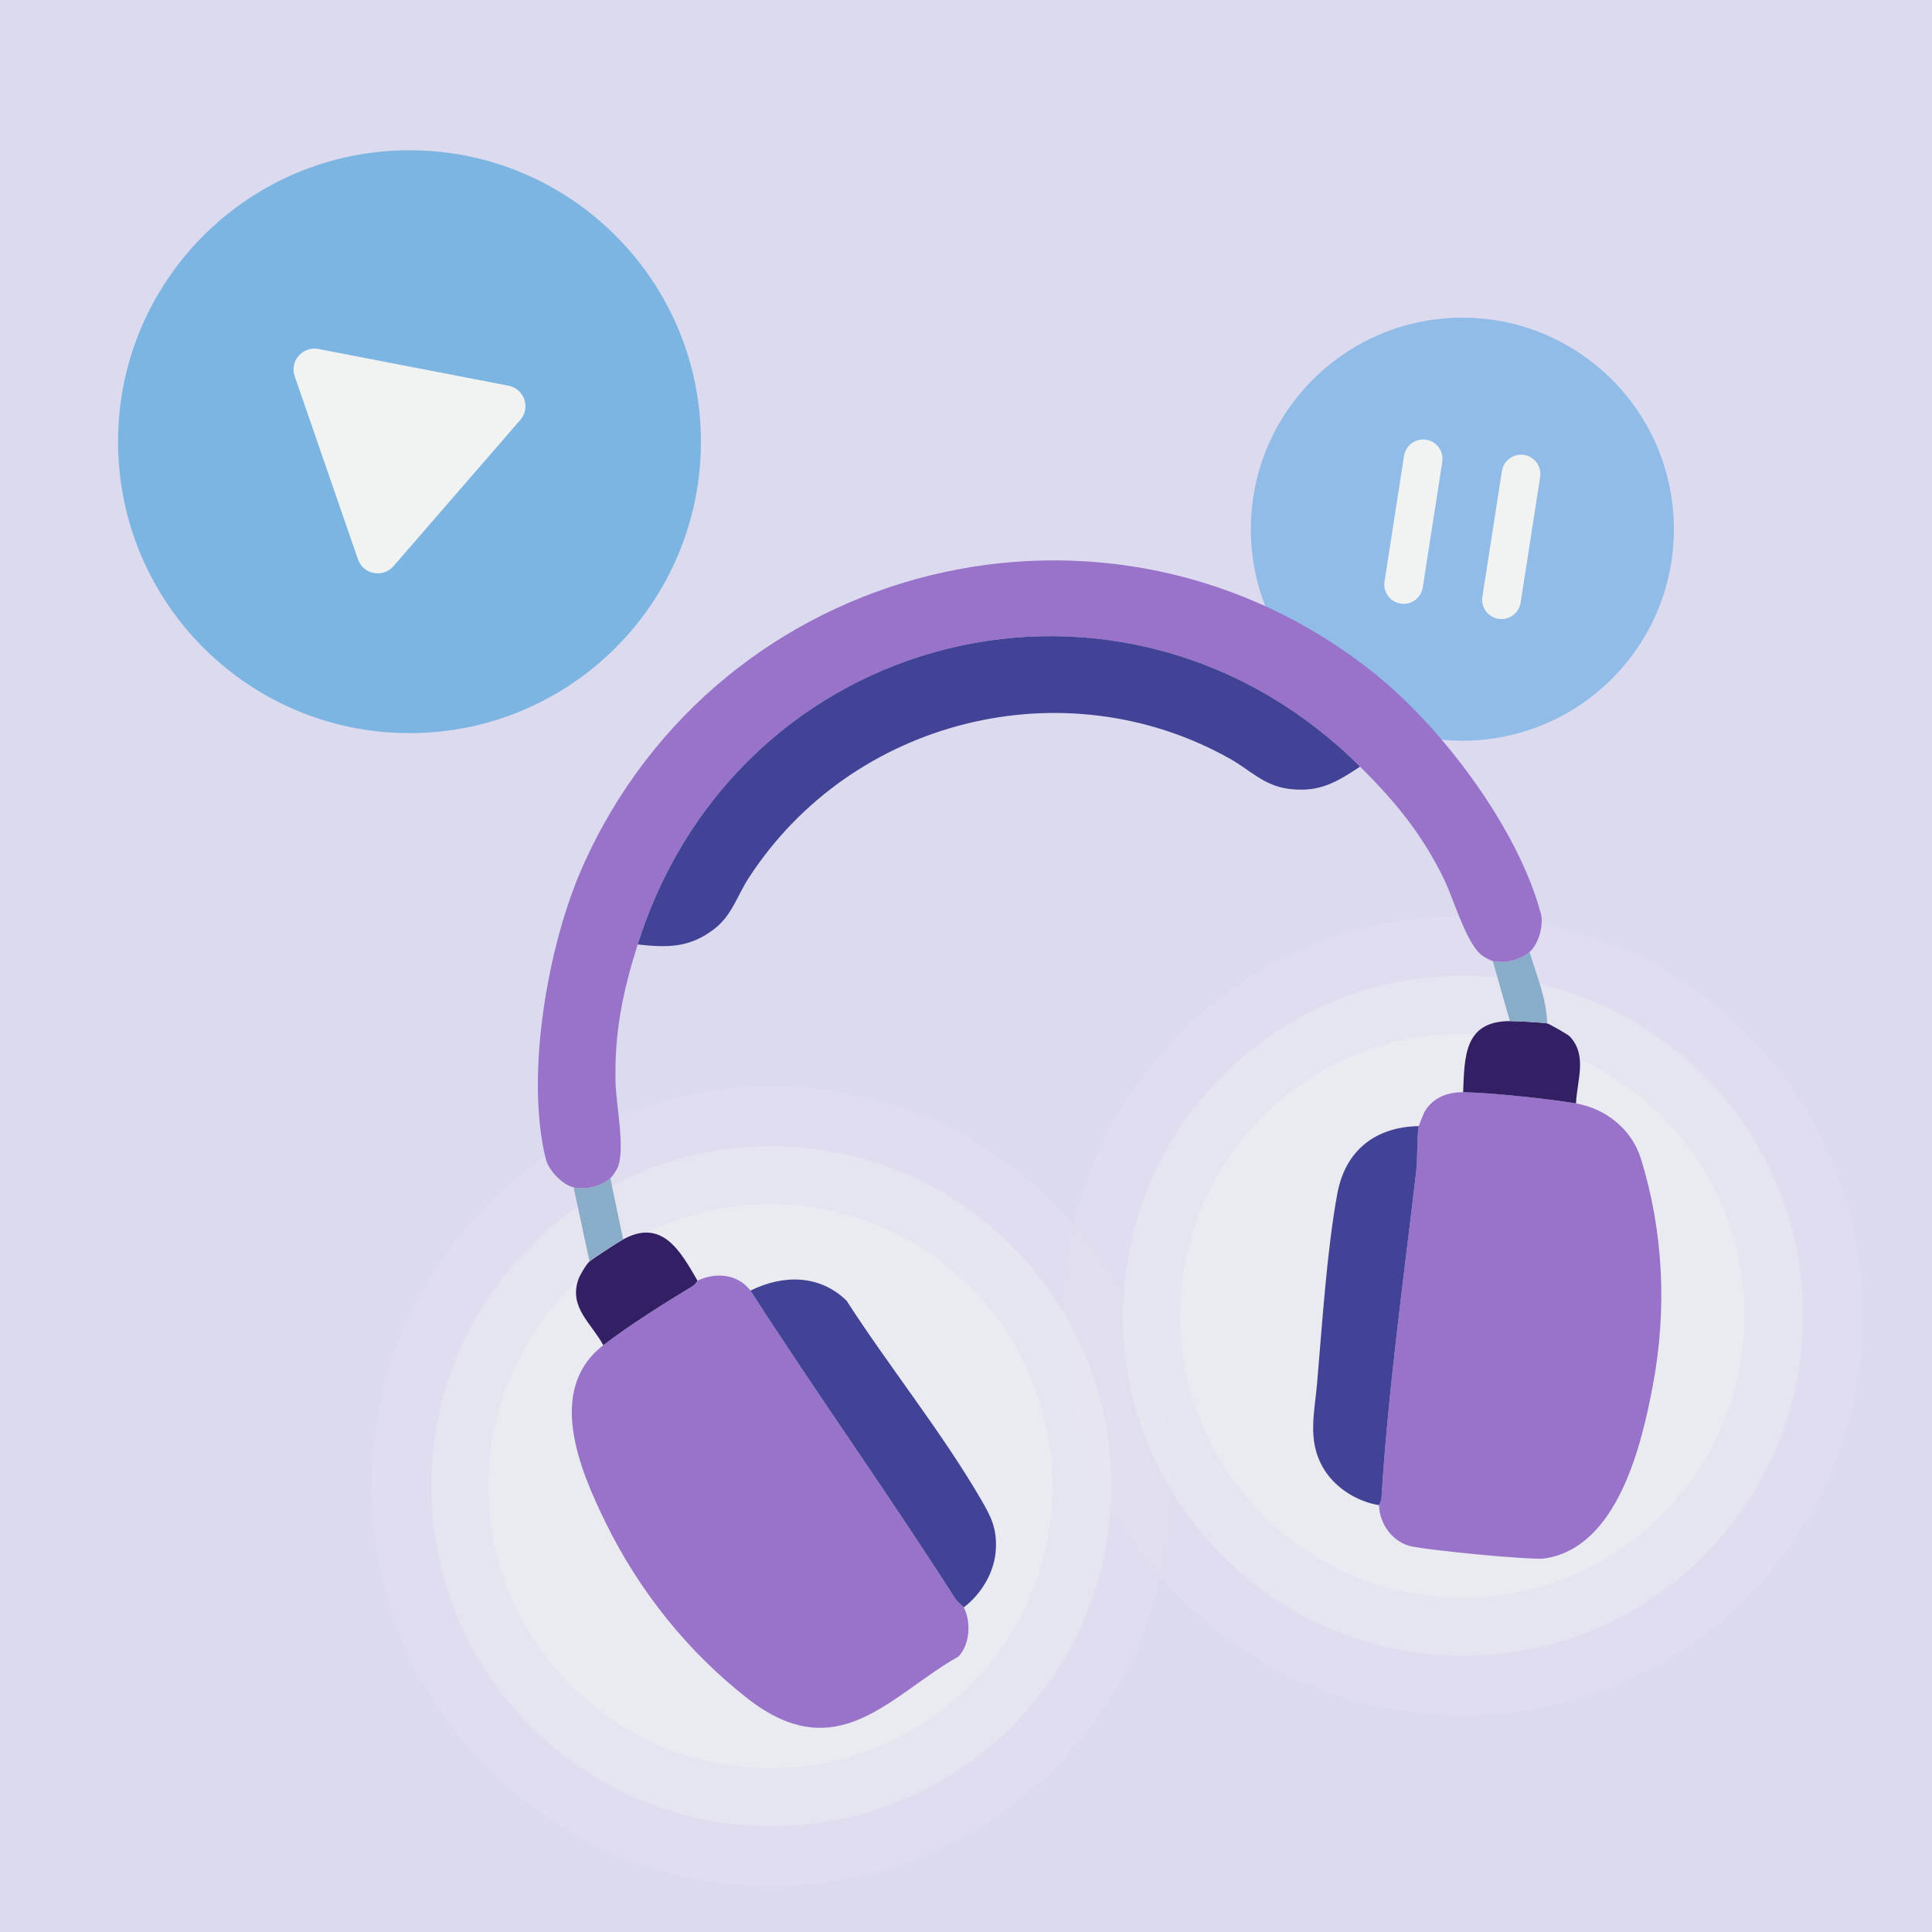 <svg width="180" height="180" viewBox="0 0 180 180" fill="none" xmlns="http://www.w3.org/2000/svg">
<g id="Listening" clip-path="url(#clip0_2675_17320)">
<path id="Vector" d="M180 0H0V180H180V0Z" fill="#DCDAEF"/>
<g id="Group">
<path id="Vector_2" d="M136.246 69.01C147.129 69.01 155.952 60.187 155.952 49.304C155.952 38.42 147.129 29.598 136.246 29.598C125.363 29.598 116.54 38.42 116.54 49.304C116.54 60.187 125.363 69.01 136.246 69.01Z" fill="#91BCE8"/>
<g id="Group_2">
<path id="Vector_3" d="M134.374 43.027C134.527 42.042 133.853 41.12 132.869 40.967C131.885 40.814 130.963 41.489 130.81 42.473L128.992 54.179C128.839 55.163 129.513 56.085 130.497 56.238C131.481 56.391 132.402 55.717 132.555 54.732L134.374 43.027Z" fill="#F1F2F2"/>
<path id="Vector_4" d="M143.492 44.444C143.645 43.459 142.971 42.537 141.987 42.384C141.003 42.231 140.082 42.906 139.929 43.89L138.11 55.596C137.958 56.58 138.631 57.502 139.615 57.655C140.599 57.808 141.521 57.134 141.674 56.149L143.492 44.444Z" fill="#F1F2F2"/>
</g>
</g>
<g id="Group_3" opacity="0.8">
<path id="Vector_5" opacity="0.2" d="M71.858 175.708C92.427 175.708 109.102 159.033 109.102 138.464C109.102 117.894 92.427 101.22 71.858 101.22C51.289 101.22 34.614 117.894 34.614 138.464C34.614 159.033 51.289 175.708 71.858 175.708Z" fill="#F1F2F2"/>
<path id="Vector_6" opacity="0.4" d="M71.858 170.14C89.352 170.14 103.534 155.958 103.534 138.464C103.534 120.97 89.352 106.788 71.858 106.788C54.364 106.788 40.182 120.97 40.182 138.464C40.182 155.958 54.364 170.14 71.858 170.14Z" fill="#F1F2F2"/>
<path id="Vector_7" opacity="0.8" d="M71.786 164.731C86.293 164.731 98.054 152.971 98.054 138.463C98.054 123.956 86.293 112.195 71.786 112.195C57.279 112.195 45.518 123.956 45.518 138.463C45.518 152.971 57.279 164.731 71.786 164.731Z" fill="#F1F2F2"/>
</g>
<g id="Group_4" opacity="0.8">
<path id="Vector_8" opacity="0.2" d="M136.318 159.82C156.887 159.82 173.562 143.145 173.562 122.576C173.562 102.007 156.887 85.332 136.318 85.332C115.749 85.332 99.074 102.007 99.074 122.576C99.074 143.145 115.749 159.82 136.318 159.82Z" fill="#F1F2F2"/>
<path id="Vector_9" opacity="0.4" d="M136.318 154.252C153.812 154.252 167.994 140.071 167.994 122.576C167.994 105.082 153.812 90.9 136.318 90.9C118.824 90.9 104.642 105.082 104.642 122.576C104.642 140.071 118.824 154.252 136.318 154.252Z" fill="#F1F2F2"/>
<path id="Vector_10" opacity="0.8" d="M136.246 148.844C150.753 148.844 162.514 137.083 162.514 122.576C162.514 108.068 150.753 96.308 136.246 96.308C121.739 96.308 109.978 108.068 109.978 122.576C109.978 137.083 121.739 148.844 136.246 148.844Z" fill="#F1F2F2"/>
</g>
<g id="Group_5">
<path id="Vector_11" d="M38.152 68.304C53.148 68.304 65.304 56.148 65.304 41.152C65.304 26.156 53.148 14 38.152 14C23.156 14 11 26.156 11 41.152C11 56.148 23.156 68.304 38.152 68.304Z" fill="#7DB5E2"/>
<path id="Vector_12" d="M47.376 35.936L29.666 32.514C28.194 32.23 26.968 33.644 27.458 35.06L33.35 52.108C33.84 53.524 35.678 53.88 36.66 52.748L48.478 39.122C49.46 37.99 48.848 36.22 47.376 35.936Z" fill="#F1F2F2"/>
</g>
<g id="Group_6">
<path id="Vector_13" d="M142.506 88.696C141.644 89.446 140.192 89.808 139.08 89.54C138.86 89.486 138.304 89.18 138.102 89.032C136.62 87.954 135.452 83.786 134.53 81.896C132.432 77.604 129.912 74.606 126.714 71.426C104.734 49.566 68.724 58.45 59.412 87.996C58.054 92.304 57.224 96.116 57.35 100.898C57.406 103.01 58.306 107.242 57.498 108.876C57.386 109.1 57.038 109.63 56.868 109.78C56.008 110.534 54.554 110.888 53.442 110.624C52.358 110.366 51.11 109.036 50.842 107.95C48.928 100.166 51.028 88.102 54.238 80.836C66.97 52.01 103.48 43.046 128.09 62.77C134.41 67.834 141.462 77.238 143.56 85.134C143.844 86.206 143.336 87.974 142.506 88.696Z" fill="#9873C9"/>
<path id="Vector_14" d="M69.916 120.244C76.13 129.9 82.818 139.264 89 148.942C89.204 149.26 89.76 149.7 89.792 149.76C90.488 151.102 90.376 153.226 89.286 154.342C82.97 157.896 78.072 164.826 69.652 158.248C64.06 153.88 59.524 148.194 56.408 141.824C54.016 136.932 50.844 129.482 56.208 125.328C58.54 123.522 61.978 121.356 64.538 119.812C64.768 119.674 64.956 119.334 64.986 119.32C66.654 118.502 68.764 118.69 69.916 120.244Z" fill="#9873C9"/>
<path id="Vector_15" d="M136.318 101.761C138.854 101.803 144.302 102.371 146.834 102.805C149.594 103.277 152.026 105.215 152.868 107.917C154.992 114.727 155.316 122.059 153.996 129.059C152.946 134.627 150.714 144.179 143.914 145.197C142.69 145.381 132.526 144.391 131.256 144.011C129.638 143.527 128.522 141.911 128.48 140.237C128.48 140.203 128.692 139.879 128.708 139.611C129.306 129.711 130.784 119.053 131.944 109.147C132.092 107.889 132.006 105.977 132.18 104.917C132.192 104.847 132.66 103.693 132.708 103.607C133.456 102.279 134.866 101.737 136.318 101.761Z" fill="#9873C9"/>
<path id="Vector_16" d="M126.714 71.426C124.448 72.924 122.882 73.854 120.06 73.494C117.756 73.202 116.468 71.74 114.564 70.674C99.138 62.032 79.342 66.986 69.746 81.812C68.664 83.484 68.198 85.284 66.536 86.558C64.218 88.334 62.174 88.292 59.414 87.994C68.726 58.448 104.736 49.566 126.716 71.424L126.714 71.426Z" fill="#424296"/>
<path id="Vector_17" d="M89.792 149.76C89.76 149.7 89.204 149.26 89 148.942C82.818 139.264 76.13 129.9 69.916 120.244C72.968 118.732 76.358 118.738 78.87 121.178C82.8 127.28 87.728 133.398 91.366 139.646C92.312 141.27 92.872 142.33 92.786 144.282C92.692 146.422 91.47 148.472 89.792 149.76Z" fill="#424296"/>
<path id="Vector_18" d="M132.18 104.916C132.004 105.976 132.09 107.888 131.944 109.146C130.786 119.052 129.306 129.71 128.708 139.61C128.692 139.878 128.48 140.202 128.48 140.236C126.336 139.866 124.272 138.56 123.202 136.63C121.814 134.128 122.468 131.638 122.704 128.938C123.178 123.488 123.62 116.482 124.594 111.216C125.33 107.232 128.076 104.996 132.182 104.916H132.18Z" fill="#424296"/>
<path id="Vector_19" d="M64.986 119.322C64.956 119.336 64.768 119.676 64.538 119.814C61.976 121.358 58.54 123.524 56.208 125.33C55.082 123.25 52.99 121.814 53.88 119.206C54.01 118.828 54.646 117.752 54.928 117.524C55.346 117.186 57.552 115.748 58.056 115.472C61.7 113.476 63.4 116.578 64.988 119.322H64.986Z" fill="#331F63"/>
<path id="Vector_20" d="M140.672 95.132C141.316 95.13 143.582 95.258 144.144 95.346C144.304 95.372 146.074 96.376 146.242 96.554C147.924 98.326 146.922 100.666 146.834 102.804C144.304 102.37 138.856 101.802 136.318 101.76C136.448 98.436 136.408 95.15 140.67 95.132H140.672Z" fill="#331F63"/>
<path id="Vector_21" d="M56.866 109.78L58.054 115.472C57.55 115.748 55.344 117.186 54.926 117.524L53.44 110.624C54.552 110.888 56.006 110.536 56.866 109.78Z" fill="#89ACC9"/>
<path id="Vector_22" d="M142.506 88.696C143.146 90.836 144.106 93.09 144.144 95.346C143.58 95.258 141.316 95.13 140.672 95.132L139.082 89.54C140.194 89.81 141.646 89.448 142.508 88.696H142.506Z" fill="#89ACC9"/>
</g>
</g>
<defs>
<clipPath id="clip0_2675_17320">
<rect width="180" height="180" fill="white"/>
</clipPath>
</defs>
</svg>
